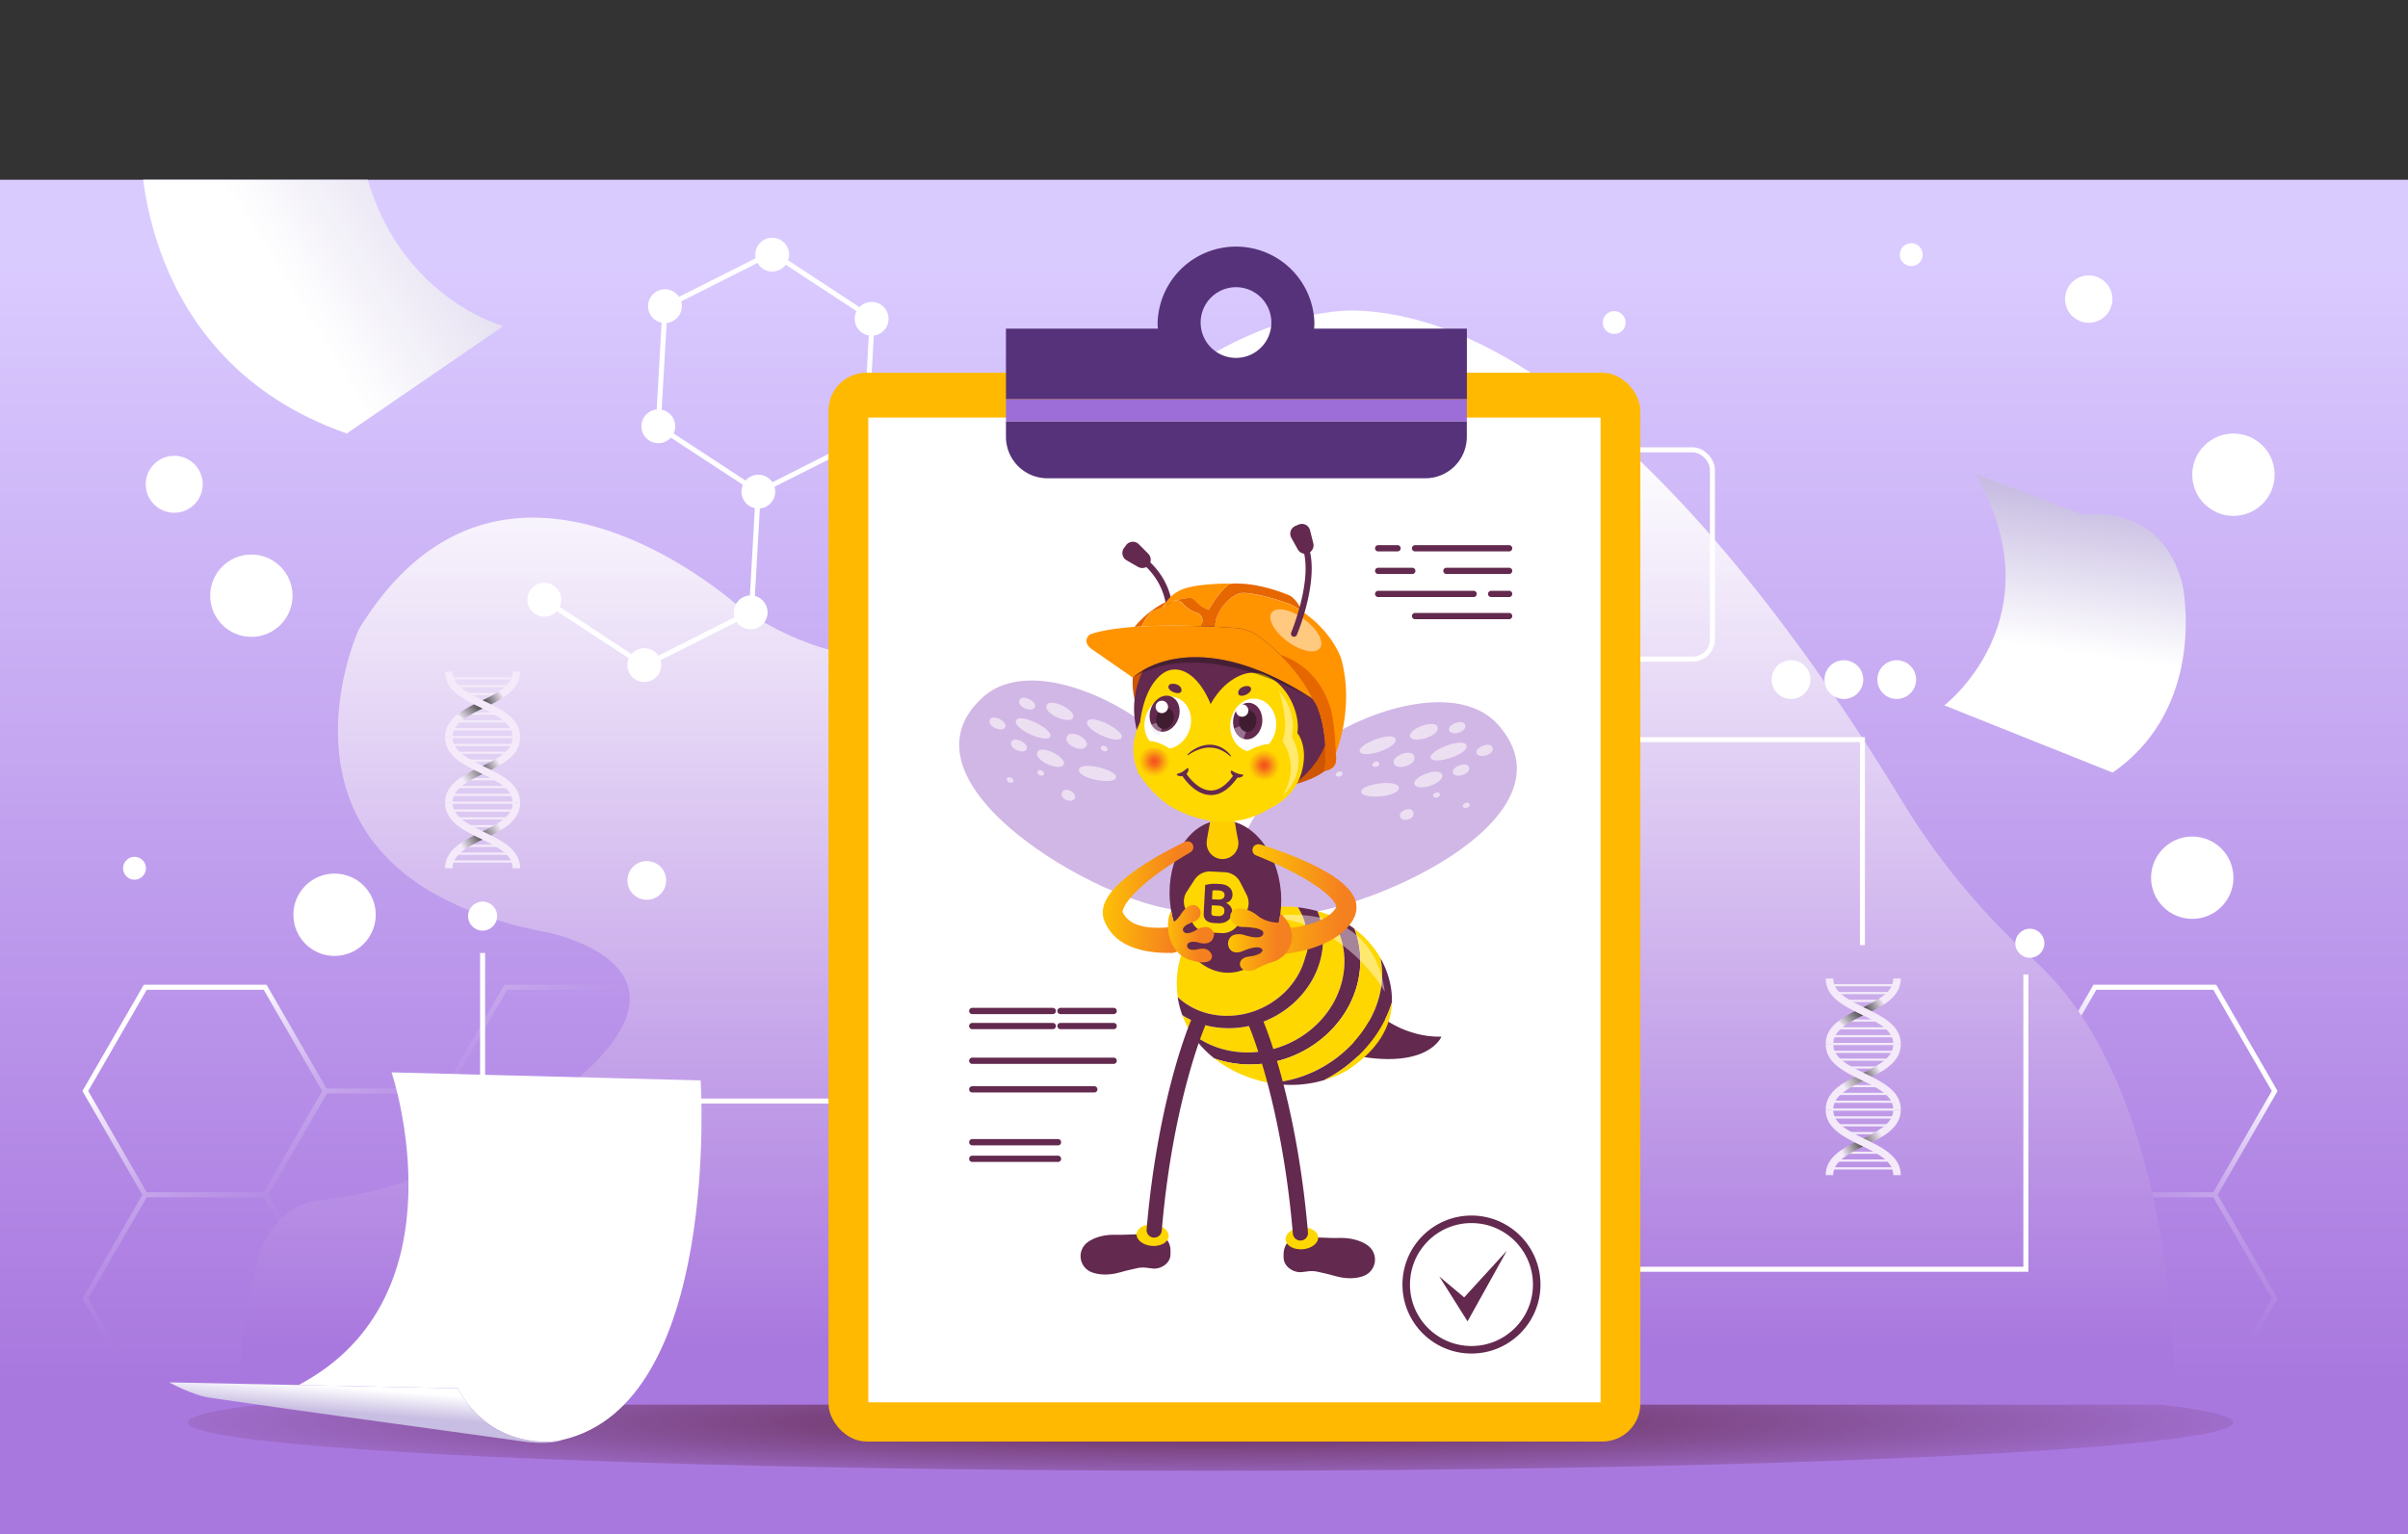 <svg xmlns="http://www.w3.org/2000/svg" xmlns:xlink="http://www.w3.org/1999/xlink" viewBox="0 0 1920 1223.65"><rect x="0" y="0" width="1920" height="1223.65" fill="#333333" stroke="none"/><defs><style>.cls-1,.cls-11,.cls-26,.cls-27,.cls-5{fill:none;}.cls-2{clip-path:url(#clip-path);}.cls-3{fill:url(#Degradado_sin_nombre_30);}.cls-4{fill:url(#Degradado_sin_nombre_4);}.cls-26,.cls-27,.cls-5{stroke:#63294e;}.cls-11,.cls-26,.cls-5{stroke-miterlimit:10;}.cls-6{fill:#fff;}.cls-39,.cls-7{fill:#63294e;}.cls-8{fill:url(#Degradado_sin_nombre_34);}.cls-9{fill:url(#Degradado_sin_nombre_34-2);}.cls-10{fill:url(#Degradado_sin_nombre_33);}.cls-11{stroke:#fff;stroke-width:4px;}.cls-12{fill:#f4eaf9;}.cls-13{fill:url(#linear-gradient);}.cls-14{fill:url(#linear-gradient-2);}.cls-15{fill:url(#linear-gradient-3);}.cls-16{fill:url(#linear-gradient-4);}.cls-17{fill:url(#linear-gradient-5);}.cls-18{fill:url(#linear-gradient-6);}.cls-19{fill:url(#linear-gradient-7);}.cls-20{fill:url(#linear-gradient-8);}.cls-21{fill:url(#linear-gradient-9);}.cls-22{fill:url(#linear-gradient-10);}.cls-23{fill:url(#linear-gradient-11);}.cls-24{fill:url(#linear-gradient-12);}.cls-25{fill:#ffb900;}.cls-26{stroke-width:6px;}.cls-27{stroke-linecap:round;stroke-linejoin:round;stroke-width:5px;}.cls-28{fill:#d1b7e6;}.cls-28,.cls-29,.cls-39{fill-rule:evenodd;}.cls-29,.cls-43{fill:#ecdff2;}.cls-30{fill:gold;}.cls-31{opacity:0.43;}.cls-32{fill:#ffce00;}.cls-33{fill:url(#Degradado_sin_nombre_9);}.cls-34{fill:url(#Degradado_sin_nombre_9-2);}.cls-35{fill:url(#Degradado_sin_nombre_12);}.cls-36{fill:url(#Degradado_sin_nombre_12-2);}.cls-37{fill:#ce5502;}.cls-38{fill:#ffd800;}.cls-40{fill:url(#Degradado_sin_nombre_171);}.cls-41{fill:url(#Degradado_sin_nombre_171-2);}.cls-42{fill:#3f1c30;}.cls-43{opacity:0.4;}.cls-44{fill:#ff9300;}.cls-45{fill:#e66600;}.cls-46{fill:#29161a;}.cls-46,.cls-47{opacity:0.5;}.cls-48{fill:#55327a;}.cls-49{fill:#9d6dd8;}.cls-50{fill:url(#Degradado_sin_nombre_98);}.cls-51{fill:url(#Degradado_sin_nombre_98-2);}.cls-52{fill:url(#Degradado_sin_nombre_92);}</style><clipPath id="clip-path" transform="translate(0 143.38)"><rect class="cls-1" width="1920" height="1080.27"/></clipPath><linearGradient id="Degradado_sin_nombre_30" x1="960" y1="193.91" x2="960" y2="1102.85" gradientUnits="userSpaceOnUse"><stop offset="0.01" stop-color="#dacbff"/><stop offset="1" stop-color="#a978df"/></linearGradient><radialGradient id="Degradado_sin_nombre_4" cx="965.25" cy="76.7" r="944.52" gradientTransform="translate(0 1129.7) scale(1 0.06)" gradientUnits="userSpaceOnUse"><stop offset="0" stop-color="#63294e"/><stop offset="1" stop-color="#63294e" stop-opacity="0"/></radialGradient><linearGradient id="Degradado_sin_nombre_34" x1="207.11" y1="644.81" x2="309.52" y2="813.11" gradientUnits="userSpaceOnUse"><stop offset="0" stop-color="#fff"/><stop offset="0.78" stop-color="#bc96e6" stop-opacity="0.23"/><stop offset="1" stop-color="#a978df" stop-opacity="0"/></linearGradient><linearGradient id="Degradado_sin_nombre_34-2" x1="7175.39" y1="644.81" x2="7277.81" y2="813.11" gradientTransform="matrix(-1, 0, 0, 1, 8850.02, 0)" xlink:href="#Degradado_sin_nombre_34"/><linearGradient id="Degradado_sin_nombre_33" x1="962.87" y1="208.73" x2="962.87" y2="929.88" gradientUnits="userSpaceOnUse"><stop offset="0" stop-color="#fff"/><stop offset="1" stop-color="#a978df"/></linearGradient><linearGradient id="linear-gradient" x1="1486.47" y1="662.94" x2="1501.58" y2="654.68" gradientUnits="userSpaceOnUse"><stop offset="0" stop-opacity="0.72"/><stop offset="1" stop-opacity="0"/></linearGradient><linearGradient id="linear-gradient-2" x1="1483.25" y1="662.1" x2="1468.09" y2="675.43" xlink:href="#linear-gradient"/><linearGradient id="linear-gradient-3" x1="1483.96" y1="716.81" x2="1498.35" y2="708.56" xlink:href="#linear-gradient"/><linearGradient id="linear-gradient-4" x1="1490.85" y1="711.39" x2="1470.62" y2="724.07" xlink:href="#linear-gradient"/><linearGradient id="linear-gradient-5" x1="1482.13" y1="770.31" x2="1499.4" y2="760.12" xlink:href="#linear-gradient"/><linearGradient id="linear-gradient-6" x1="1486.31" y1="768.05" x2="1468.88" y2="776.35" xlink:href="#linear-gradient"/><linearGradient id="linear-gradient-7" x1="385.62" y1="418.18" x2="400.73" y2="409.92" xlink:href="#linear-gradient"/><linearGradient id="linear-gradient-8" x1="382.4" y1="417.34" x2="367.24" y2="430.66" xlink:href="#linear-gradient"/><linearGradient id="linear-gradient-9" x1="383.1" y1="472.04" x2="397.5" y2="463.79" xlink:href="#linear-gradient"/><linearGradient id="linear-gradient-10" x1="390" y1="466.63" x2="369.77" y2="479.31" xlink:href="#linear-gradient"/><linearGradient id="linear-gradient-11" x1="381.27" y1="525.55" x2="398.55" y2="515.36" xlink:href="#linear-gradient"/><linearGradient id="linear-gradient-12" x1="385.46" y1="523.29" x2="368.03" y2="531.59" xlink:href="#linear-gradient"/><linearGradient id="Degradado_sin_nombre_9" x1="-11539.93" y1="785.14" x2="-11454.62" y2="785.14" gradientTransform="matrix(1, 0.05, -0.05, 1, 12561.89, 402.51)" gradientUnits="userSpaceOnUse"><stop offset="0" stop-color="#ffce00"/><stop offset="1" stop-color="#f5801f"/></linearGradient><linearGradient id="Degradado_sin_nombre_9-2" x1="-11656.55" y1="787.4" x2="-11587.01" y2="787.4" xlink:href="#Degradado_sin_nombre_9"/><linearGradient id="Degradado_sin_nombre_12" x1="-11604.01" y1="815.56" x2="-11566.9" y2="815.56" gradientTransform="matrix(1, 0.05, -0.05, 1, 12561.89, 402.51)" gradientUnits="userSpaceOnUse"><stop offset="0.12" stop-color="#ffce00"/><stop offset="1" stop-color="#f5801f"/></linearGradient><linearGradient id="Degradado_sin_nombre_12-2" x1="-11555.34" y1="818.34" x2="-11504.63" y2="818.34" xlink:href="#Degradado_sin_nombre_12"/><radialGradient id="Degradado_sin_nombre_171" cx="-15118.21" cy="594.67" r="12.61" gradientTransform="translate(16000.58 2501.44) rotate(9.98)" gradientUnits="userSpaceOnUse"><stop offset="0.06" stop-color="#f5531f"/><stop offset="0.33" stop-color="#f55a1f" stop-opacity="0.79"/><stop offset="1" stop-color="#f5801f" stop-opacity="0"/></radialGradient><radialGradient id="Degradado_sin_nombre_171-2" cx="-15205.79" cy="595.32" r="12.61" gradientTransform="translate(5913.98 14839.73) rotate(73.09)" xlink:href="#Degradado_sin_nombre_171"/><linearGradient id="Degradado_sin_nombre_98" x1="293" y1="964.46" x2="291.47" y2="984.76" gradientUnits="userSpaceOnUse"><stop offset="0" stop-color="#fff"/><stop offset="1" stop-color="#c8bde2"/></linearGradient><linearGradient id="Degradado_sin_nombre_98-2" x1="219.96" y1="71.89" x2="465.52" y2="-80.25" xlink:href="#Degradado_sin_nombre_98"/><linearGradient id="Degradado_sin_nombre_92" x1="1648.16" y1="376.94" x2="1665.53" y2="253.5" xlink:href="#Degradado_sin_nombre_98"/></defs><g id="Capa_2" data-name="Capa 2"><g id="_2.CAPITULO_2:_UN_HOMBRE_LA_ESENCIA_DE_TODO" data-name="2.CAPITULO 2: UN HOMBRE, LA ESENCIA DE TODO"><g id="Capa_10" data-name="Capa 10"><g class="cls-2"><rect class="cls-3" y="143.38" width="1920" height="1080.27"/><ellipse class="cls-4" cx="965.25" cy="1134.46" rx="815.58" ry="38.53"/><circle class="cls-5" cx="633.94" cy="32.89" r="32.84"/><circle class="cls-6" cx="1747.98" cy="700" r="32.84"/><circle class="cls-6" cx="1665.44" cy="238.53" r="18.88"/><circle class="cls-6" cx="200.42" cy="475.1" r="32.84"/><circle class="cls-6" cx="138.92" cy="386.24" r="22.72"/><circle class="cls-6" cx="266.76" cy="729.56" r="32.84"/><circle class="cls-5" cx="561.89" cy="85.78" r="19.38"/><circle class="cls-5" cx="365.65" cy="96.76" r="19.38"/><circle class="cls-6" cx="1523.91" cy="203.09" r="9.12"/><circle class="cls-6" cx="107.24" cy="692.47" r="9.12"/><circle class="cls-6" cx="1581.69" cy="879.61" r="15.45"/><circle class="cls-6" cx="1581.69" cy="921.75" r="15.45"/><circle class="cls-6" cx="1581.69" cy="963.89" r="15.45"/><circle class="cls-6" cx="1287.06" cy="257.26" r="9.12"/><circle class="cls-7" cx="757.78" cy="806.29" r="4.13"/><circle class="cls-7" cx="757.78" cy="818.3" r="4.13"/><circle class="cls-7" cx="757.78" cy="846" r="4.13"/><circle class="cls-7" cx="757.78" cy="868.79" r="4.13"/><circle class="cls-7" cx="757.78" cy="910.96" r="4.13"/><circle class="cls-7" cx="757.78" cy="924.19" r="4.13"/><path class="cls-8" d="M402.15,642l-47.79,82.76h-94L212.54,642H114.66L65.72,726.76l47.79,82.76L65.72,892.28,114.66,977h97.88l47.78-82.76h96l47.78-82.76h96L549,726.76,500,642ZM70.34,726.76,117,646h93.26l46.62,80.76-46.62,80.76H117ZM210.23,973H117L70.34,892.28,117,811.52h93.26l46.62,80.76ZM354,890.28H260.71l-46.62-80.76,46.62-80.76H354l46.63,80.76Zm143.74-82.76H404.46l-46.63-80.76L404.46,646h93.25l46.63,80.76Z" transform="translate(0 143.38)"/><path class="cls-9" d="M1381.72,642l-48.94,84.76,48.94,84.76h96l47.78,82.76h96L1669.2,977h97.88L1816,892.28l-47.78-82.76L1816,726.76,1767.08,642H1669.2l-47.78,82.76h-94.05L1479.59,642Zm383,165.52h-93.26l-46.63-80.76L1671.51,646h93.26l46.62,80.76Zm-139.89,84.76,46.63-80.76h93.26l46.62,80.76L1764.77,973h-93.26Zm-143.74-82.76,46.63-80.76H1621l46.63,80.76L1621,890.28h-93.25ZM1337.4,726.76,1384,646h93.25l46.63,80.76-46.63,80.76H1384Z" transform="translate(0 143.38)"/><path class="cls-10" d="M1734.05,976.86s6-248-112-354.2a568.24,568.24,0,0,1-105.7-127.56c-85.82-141.35-258.89-383.41-433.43-390.73,0,0-157.08-12.85-294.16,228.47,0,0-58.93,100.05-198.49,8.57,0,0-188.49-172.78-304.16,17.14,0,0-90,195.63,148.51,241.32,0,0,133.51,25,25,117.81a993,993,0,0,1-86.31,58c-36,21.28-76.39,33.59-118,38.06-14.74,1.59-33,9.47-45.63,35.36,0,0-22.84,65-17.13,127.8Z" transform="translate(0 143.38)"/><polyline class="cls-11" points="384.8 760.03 384.8 878.13 722.12 878.13"/><polyline class="cls-11" points="1261.83 589.87 1484.99 589.87 1484.99 753.77"/><polyline class="cls-11" points="1615.31 777.15 1615.31 1012.28 1226.06 1012.28"/><circle class="cls-6" cx="1512.34" cy="542" r="15.45"/><circle class="cls-6" cx="1470.2" cy="542" r="15.45"/><circle class="cls-6" cx="1428.07" cy="542" r="15.45"/><circle class="cls-6" cx="515.71" cy="702.18" r="15.45"/><rect class="cls-12" x="1472.13" y="813.01" width="27.05" height="1.76"/><rect class="cls-12" x="1463.91" y="819.26" width="43.49" height="1.76"/><rect class="cls-12" x="1461.04" y="825.51" width="49.22" height="1.76"/><rect class="cls-12" x="1460.61" y="831.75" width="50.08" height="1.76"/><rect class="cls-12" x="1461.04" y="838" width="49.22" height="1.77"/><rect class="cls-12" x="1463.91" y="844.25" width="43.49" height="1.76"/><rect class="cls-12" x="1472.13" y="850.5" width="27.05" height="1.76"/><rect class="cls-12" x="1472.13" y="865.32" width="27.05" height="1.76"/><rect class="cls-12" x="1463.91" y="871.56" width="43.49" height="1.76"/><rect class="cls-12" x="1461.04" y="877.81" width="49.22" height="1.76"/><rect class="cls-12" x="1460.61" y="884.06" width="50.08" height="1.76"/><rect class="cls-12" x="1461.04" y="890.31" width="49.22" height="1.77"/><rect class="cls-12" x="1463.91" y="896.56" width="43.49" height="1.76"/><rect class="cls-12" x="1472.13" y="902.81" width="27.05" height="1.77"/><rect class="cls-12" x="1472.13" y="918.46" width="27.05" height="1.76"/><rect class="cls-12" x="1463.91" y="924.71" width="43.49" height="1.77"/><rect class="cls-12" x="1461.04" y="930.95" width="49.22" height="1.76"/><rect class="cls-12" x="1472.13" y="797.38" width="27.05" height="1.77"/><rect class="cls-12" x="1463.91" y="791.13" width="43.49" height="1.76"/><rect class="cls-12" x="1461.04" y="784.88" width="49.22" height="1.76"/><path class="cls-12" d="M1461.7,689.29h-6c0-14.95,14.56-22,28.64-28.83,13-6.31,25.26-12.26,25.26-23.45h6c0,14.94-14.56,22-28.63,28.83C1474,672.14,1461.7,678.09,1461.7,689.29Z" transform="translate(0 143.38)"/><path class="cls-12" d="M1515.59,689.29h-6c0-11.2-12.27-17.15-25.26-23.45C1470.27,659,1455.71,652,1455.71,637h6c0,11.19,12.27,17.14,25.26,23.45C1501,667.28,1515.59,674.34,1515.59,689.29Z" transform="translate(0 143.38)"/><path class="cls-12" d="M1461.7,741.57h-6c0-14.94,14.56-22,28.64-28.83,13-6.3,25.26-12.25,25.26-23.45h6c0,14.94-14.56,22-28.63,28.83C1474,724.42,1461.7,730.38,1461.7,741.57Z" transform="translate(0 143.38)"/><path class="cls-12" d="M1515.59,741.57h-6c0-11.19-12.27-17.15-25.26-23.45-14.08-6.83-28.64-13.89-28.64-28.83h6c0,11.2,12.27,17.15,25.26,23.45C1501,719.57,1515.59,726.63,1515.59,741.57Z" transform="translate(0 143.38)"/><path class="cls-12" d="M1461.7,793.86h-6c0-15,14.56-22,28.64-28.84,13-6.3,25.26-12.25,25.26-23.45h6c0,14.95-14.56,22-28.63,28.84C1474,776.71,1461.7,782.66,1461.7,793.86Z" transform="translate(0 143.38)"/><path class="cls-12" d="M1515.59,793.86h-6c0-11.2-12.27-17.15-25.26-23.45-14.08-6.83-28.64-13.89-28.64-28.84h6c0,11.2,12.27,17.15,25.26,23.45C1501,771.85,1515.59,778.91,1515.59,793.86Z" transform="translate(0 143.38)"/><path class="cls-13" d="M1487,660.46c1.83.88,3.66,1.77,5.47,2.69a94,94,0,0,0,10.44-5.94l-4.51-4.19a126.28,126.28,0,0,1-12.71,6.8Z" transform="translate(0 143.38)"/><path class="cls-14" d="M1484.35,665.84c-1.83-.89-3.67-1.78-5.48-2.69a78.13,78.13,0,0,0-13.4,8.1l5.28,3.51a105.08,105.08,0,0,1,14.9-8.29Z" transform="translate(0 143.38)"/><path class="cls-15" d="M1487,712.74c1.83.89,3.66,1.78,5.47,2.69a95.62,95.62,0,0,0,10.44-5.93l-4.51-4.19a128.34,128.34,0,0,1-12.71,6.8Z" transform="translate(0 143.38)"/><path class="cls-16" d="M1484.35,718.13c-1.83-.89-3.67-1.78-5.48-2.69a77.5,77.5,0,0,0-13.4,8.1l5.28,3.51a104.09,104.09,0,0,1,14.9-8.29Z" transform="translate(0 143.38)"/><path class="cls-17" d="M1487,765c1.83.88,3.66,1.78,5.47,2.69a94,94,0,0,0,10.44-5.94l-4.51-4.19a126.28,126.28,0,0,1-12.71,6.8Z" transform="translate(0 143.38)"/><path class="cls-18" d="M1484.35,770.41c-1.83-.89-3.67-1.78-5.48-2.69a78.77,78.77,0,0,0-13.4,8.1l5.28,3.51a105.07,105.07,0,0,1,14.9-8.28Z" transform="translate(0 143.38)"/><rect class="cls-12" x="371.27" y="568.24" width="27.05" height="1.76"/><rect class="cls-12" x="363.05" y="574.49" width="43.49" height="1.76"/><rect class="cls-12" x="360.19" y="580.74" width="49.22" height="1.76"/><rect class="cls-12" x="359.76" y="586.99" width="50.08" height="1.76"/><rect class="cls-12" x="360.19" y="593.24" width="49.22" height="1.77"/><rect class="cls-12" x="363.05" y="599.49" width="43.49" height="1.76"/><rect class="cls-12" x="371.27" y="605.74" width="27.05" height="1.76"/><rect class="cls-12" x="371.27" y="620.55" width="27.05" height="1.76"/><rect class="cls-12" x="363.05" y="626.8" width="43.49" height="1.76"/><rect class="cls-12" x="360.19" y="633.05" width="49.22" height="1.76"/><rect class="cls-12" x="359.76" y="639.3" width="50.08" height="1.76"/><rect class="cls-12" x="360.19" y="645.54" width="49.22" height="1.77"/><rect class="cls-12" x="363.05" y="651.79" width="43.49" height="1.76"/><rect class="cls-12" x="371.27" y="658.04" width="27.05" height="1.77"/><rect class="cls-12" x="371.27" y="673.69" width="27.05" height="1.76"/><rect class="cls-12" x="363.05" y="679.94" width="43.49" height="1.77"/><rect class="cls-12" x="360.19" y="686.19" width="49.22" height="1.76"/><rect class="cls-12" x="371.27" y="552.62" width="27.05" height="1.77"/><rect class="cls-12" x="363.05" y="546.37" width="43.49" height="1.76"/><rect class="cls-12" x="360.19" y="540.12" width="49.22" height="1.76"/><path class="cls-12" d="M360.84,444.53h-6c0-14.95,14.55-22,28.63-28.84,13-6.3,25.26-12.25,25.26-23.45h6c0,14.95-14.56,22-28.64,28.84C373.11,427.38,360.84,433.33,360.84,444.53Z" transform="translate(0 143.38)"/><path class="cls-12" d="M414.74,444.53h-6c0-11.2-12.27-17.15-25.26-23.45-14.08-6.83-28.63-13.89-28.63-28.84h6c0,11.2,12.27,17.15,25.26,23.45C400.18,422.52,414.74,429.58,414.74,444.53Z" transform="translate(0 143.38)"/><path class="cls-12" d="M360.84,496.81h-6c0-14.95,14.55-22,28.63-28.83,13-6.31,25.26-12.26,25.26-23.45h6c0,14.94-14.56,22-28.64,28.83C373.11,479.66,360.84,485.61,360.84,496.81Z" transform="translate(0 143.38)"/><path class="cls-12" d="M414.74,496.81h-6c0-11.2-12.27-17.15-25.26-23.45-14.08-6.83-28.63-13.89-28.63-28.83h6c0,11.19,12.27,17.14,25.26,23.45C400.18,474.8,414.74,481.86,414.74,496.81Z" transform="translate(0 143.38)"/><path class="cls-12" d="M360.84,549.09h-6c0-14.94,14.55-22,28.63-28.83,13-6.3,25.26-12.25,25.26-23.45h6c0,14.94-14.56,22-28.64,28.83C373.11,531.94,360.84,537.89,360.84,549.09Z" transform="translate(0 143.38)"/><path class="cls-12" d="M414.74,549.09h-6c0-11.2-12.27-17.15-25.26-23.45-14.08-6.83-28.63-13.89-28.63-28.83h6c0,11.2,12.27,17.15,25.26,23.45C400.18,527.09,414.74,534.15,414.74,549.09Z" transform="translate(0 143.38)"/><path class="cls-19" d="M386.1,415.69c1.83.89,3.67,1.78,5.48,2.69A94.8,94.8,0,0,0,402,412.44l-4.51-4.18a128.14,128.14,0,0,1-12.7,6.8Z" transform="translate(0 143.38)"/><path class="cls-20" d="M383.49,421.08c-1.83-.89-3.66-1.78-5.47-2.69a77.5,77.5,0,0,0-13.4,8.1L369.9,430c4.19-3,9.45-5.64,14.9-8.29Z" transform="translate(0 143.38)"/><path class="cls-21" d="M386.1,468c1.83.89,3.67,1.78,5.48,2.69A94.8,94.8,0,0,0,402,464.73l-4.51-4.19a128.14,128.14,0,0,1-12.7,6.81Z" transform="translate(0 143.38)"/><path class="cls-22" d="M383.49,473.36c-1.83-.88-3.66-1.78-5.47-2.69a78.77,78.77,0,0,0-13.4,8.1l5.28,3.51c4.19-3,9.45-5.63,14.9-8.28Z" transform="translate(0 143.38)"/><path class="cls-23" d="M386.1,520.26c1.83.89,3.67,1.78,5.48,2.69A94.76,94.76,0,0,0,402,517l-4.51-4.19a128.14,128.14,0,0,1-12.7,6.8Z" transform="translate(0 143.38)"/><path class="cls-24" d="M383.49,525.65c-1.83-.89-3.66-1.78-5.47-2.69a77.5,77.5,0,0,0-13.4,8.1l5.28,3.51a104.52,104.52,0,0,1,14.9-8.29Z" transform="translate(0 143.38)"/><circle class="cls-6" cx="384.8" cy="730.65" r="11.59"/><polygon class="cls-11" points="615.6 201.6 530.26 244.61 524.83 340.02 604.75 392.43 690.09 349.42 695.51 254.01 615.6 201.6"/><circle class="cls-6" cx="530.19" cy="244.16" r="13.48"/><circle class="cls-6" cx="524.91" cy="339.99" r="13.48"/><circle class="cls-6" cx="604.65" cy="392.08" r="13.48"/><circle class="cls-6" cx="689.44" cy="350.03" r="13.48"/><polyline class="cls-11" points="433.93 478.37 513.85 530.77 599.19 487.76 604.61 392.35"/><circle class="cls-6" cx="434.01" cy="478.33" r="13.48"/><circle class="cls-6" cx="513.74" cy="530.42" r="13.48"/><circle class="cls-6" cx="598.54" cy="488.38" r="13.48"/><circle class="cls-6" cx="694.99" cy="254.27" r="13.48"/><circle class="cls-6" cx="615.71" cy="203.09" r="13.48"/><rect class="cls-11" x="1208.74" y="358.76" width="156.64" height="166.93" rx="15.84"/><circle class="cls-6" cx="1618.49" cy="752.28" r="11.59"/><rect class="cls-25" x="660.61" y="297.26" width="647.31" height="852.41" rx="30.24"/><rect class="cls-6" x="692.32" y="333.02" width="583.9" height="785.39"/><circle class="cls-26" cx="1173.26" cy="1024.47" r="52.03"/><polygon class="cls-7" points="1167.44 1034.71 1147.59 1018.04 1170.14 1053.83 1201.51 997.45 1167.44 1034.71"/><line class="cls-27" x1="1098.87" y1="437.28" x2="1114.31" y2="437.28"/><line class="cls-27" x1="1128.28" y1="437.28" x2="1203.29" y2="437.28"/><line class="cls-27" x1="1098.87" y1="455.29" x2="1126.08" y2="455.29"/><line class="cls-27" x1="1153.29" y1="455.29" x2="1203.29" y2="455.29"/><line class="cls-27" x1="1098.87" y1="473.68" x2="1174.98" y2="473.68"/><line class="cls-27" x1="1188.95" y1="473.68" x2="1203.29" y2="473.68"/><line class="cls-27" x1="1203.29" y1="491.33" x2="1128.28" y2="491.33"/><line class="cls-27" x1="775.21" y1="806.29" x2="839.43" y2="806.29"/><line class="cls-27" x1="845.56" y1="806.29" x2="887.97" y2="806.29"/><line class="cls-27" x1="775.21" y1="818.3" x2="839.43" y2="818.3"/><line class="cls-27" x1="845.56" y1="818.3" x2="887.97" y2="818.3"/><line class="cls-27" x1="775.21" y1="846" x2="887.97" y2="846"/><line class="cls-27" x1="775.21" y1="868.79" x2="872.53" y2="868.79"/><line class="cls-27" x1="775.21" y1="910.96" x2="843.6" y2="910.96"/><line class="cls-27" x1="775.21" y1="924.19" x2="843.6" y2="924.19"/><path class="cls-28" d="M934,453.44c-29.35-34.53-111.56-75.79-150.26-40.8C708.12,481,878.91,578.31,941,582.59c59.72,4.12,47.57-64.91-7-129.15Z" transform="translate(0 143.38)"/><path class="cls-29" d="M810.06,431.39c-2.32,6.73,24.77,18.6,27.45,12.64,2.54-5.75-25-19.69-27.45-12.64Zm96.12,32c-.95,2.66,4.1,4.47,5.14,2.16s-4.22-4.92-5.14-2.16ZM827.27,472c-.95,2.66,4.14,4.53,5.14,2.16s-4.18-4.91-5.14-2.16Zm50.59-19.37c-.89,2.62,4.15,4.48,5.19,2.17s-4.22-4.92-5.19-2.17ZM802.8,477.67c-.91,2.67,4.14,4.48,5.18,2.17s-4.22-4.92-5.18-2.17Zm43.89,11.17c-1.8,5.29,8.29,9,10.33,4.32,2-4.49-8.4-9.83-10.33-4.32Zm13.56-18.29c-.76,7.13,28.37,12.55,29.59,6.12,1.13-6.16-28.79-13.52-29.59-6.12Zm6.61-38.33c-2.32,6.78,24.77,18.65,27.45,12.64,2.48-5.7-25-19.64-27.45-12.64Zm-54.08-17c-1.85,5.29,10.35,10.15,12.44,5.43,2-4.5-10.5-11-12.44-5.43ZM789.14,431c-1.86,5.33,10.35,10.14,12.38,5.46,2-4.5-10.5-11-12.38-5.46Zm17.12,17.56c-1.85,5.33,10.35,10.15,12.38,5.47,2-4.5-10.5-11-12.38-5.47Zm44.25-4.12c-2.38,6.77,13.19,12.93,15.81,7,2.54-5.74-13.36-14-15.81-7ZM827,456.7c-2.32,6.78,18.54,15.55,21.21,9.59,2.49-5.71-18.75-16.59-21.21-9.59Zm7.46-37.39c-2.32,6.74,18.54,15.56,21.21,9.6,2.49-5.76-18.75-16.64-21.21-9.6Z" transform="translate(0 143.38)"/><path class="cls-28" d="M1040.66,459.12c32.85-31.22,119-63.51,153.74-24.61,67.91,76-112.24,154.62-174.4,152.29-59.81-2.24-40.4-69.6,20.66-127.68Z" transform="translate(0 143.38)"/><path class="cls-29" d="M1169.36,451.32c-1.72-7.26-30.54,3.76-28.61,9.74,2,6.2,30.21-2.8,28.61-9.74Zm-98.92,21.86c-.62-2.84-6.07-.75-5.33,1.61s6,1.14,5.33-1.61Zm77.6,16.71c-.67-2.84-6.12-.7-5.33,1.62s6,1.13,5.33-1.62Zm-48.32-24.5c-.67-2.84-6.12-.75-5.38,1.62s6,1.08,5.38-1.62Zm72.07,32.72c-.67-2.84-6.12-.75-5.38,1.62s6,1.13,5.38-1.62ZM1127,504.68c-1.35-5.68-12.25-1.45-10.72,3.23,1.54,4.87,12,2.22,10.72-3.23Zm-11.6-19.59c0-7.45-30.55-3.22-30.06,3,.55,6.53,30.08,4.15,30.06-3Zm-2.61-38.81c-1.72-7.21-30.49,3.8-28.61,9.73,2,6.26,30.22-2.74,28.61-9.73ZM1168.32,435c-1.36-5.73-14.46-.57-12.93,4.1,1.59,4.91,14.22,1.34,12.93-4.1Zm21.88,18.08c-1.3-5.68-14.41-.53-12.88,4.15,1.54,4.87,14.18,1.34,12.88-4.15Zm-18.84,15.7c-1.31-5.68-14.42-.52-12.88,4.15,1.54,4.87,14.17,1.35,12.88-4.15Zm-43.58-8.68c-1.72-7.21-18.39-.69-16.45,5.29,2,6.21,18.1,1.69,16.45-5.29Zm22.12,14.63c-1.72-7.22-24,1.41-22.09,7.34,2,6.21,23.7-.36,22.09-7.34Zm-3.55-38c-1.72-7.26-24,1.37-22.09,7.35,2,6.21,23.69-.41,22.09-7.35Z" transform="translate(0 143.38)"/><path class="cls-7" d="M1100.56,666.84s19.79,17.21,48.75,16.56c0,0-10.14,25.92-67.58,15.32C1081.73,698.72,1070.15,678.42,1100.56,666.84Z" transform="translate(0 143.38)"/><path class="cls-30" d="M1045.85,677.27c28.88-24.31,34.35-63.77,13.74-91.08l-1.21-.46c-2.72-1-5.37-1.79-7.93-2.48,10.25,24.78,2.7,55.16-21,75.12-24.88,20.93-59.68,23.8-84.82,9-.64-.38-1.28-.77-1.91-1.18.79,2.17,1.69,4.29,2.68,6.36a73.42,73.42,0,0,0,4.3,7.77C976,702.07,1017.32,701.28,1045.85,677.27Z" transform="translate(0 143.38)"/><path class="cls-30" d="M1020.74,651.29c22.52-19,27.92-48.94,14.26-71a80.19,80.19,0,0,0-10.54-.66,91.78,91.78,0,0,1-16.85-.17,80.7,80.7,0,0,1-14.22-2.78A71.89,71.89,0,0,1,986,574c-6.22-2.6-26.62,13.62-30.84,18.67-12.87,15.43-16.06,35.2-16.58,41.37a77.46,77.46,0,0,0,.51,17.75,55.21,55.21,0,0,0,5.38,4.45C966,671.81,998.17,670.28,1020.74,651.29Z" transform="translate(0 143.38)"/><path class="cls-7" d="M1054.85,684.24c27.34-23,36.28-57.91,25.1-86.92a81.73,81.73,0,0,0-20.36-11.13c20.61,27.31,15.14,66.77-13.74,91.08-28.53,24-69.89,24.8-96.17,3.06a81.84,81.84,0,0,0,18.61,20.44C996.15,710.69,1029.83,705.3,1054.85,684.24Z" transform="translate(0 143.38)"/><path class="cls-7" d="M1029.43,658.37c23.72-20,31.27-50.34,21-75.12a109.12,109.12,0,0,0-15.45-3c13.66,22.09,8.26,52.07-14.26,71s-54.74,20.52-76.32,5a55.21,55.21,0,0,1-5.38-4.45,73,73,0,0,0,3.66,14.39c.63.41,1.27.8,1.91,1.18C969.75,682.17,1004.55,679.3,1029.43,658.37Z" transform="translate(0 143.38)"/><path class="cls-30" d="M1100.74,620.82a76.52,76.52,0,0,0-20.79-23.5c11.18,29,2.24,63.91-25.1,86.92-25,21.06-58.7,26.45-86.56,16.53A97.86,97.86,0,0,0,996,715.94l1.47.51a102.69,102.69,0,0,0,14.21,3.75c19.85-.74,40.82-8.52,58.26-23.19C1095.07,675.85,1106,646.11,1100.74,620.82Z" transform="translate(0 143.38)"/><path class="cls-7" d="M1107.53,637.3a71.62,71.62,0,0,0-6.79-16.48c5.3,25.29-5.67,55-30.81,76.19-17.44,14.67-38.41,22.45-58.26,23.19a93.86,93.86,0,0,0,44.1-2.14,113.94,113.94,0,0,0,21.67-14.37c16.19-13.63,27.13-30.44,32.4-47.67A63.83,63.83,0,0,0,1107.53,637.3Z" transform="translate(0 143.38)"/><path class="cls-30" d="M1077.44,703.69a113.94,113.94,0,0,1-21.67,14.37c12.32-3.63,19.52-8.55,19.52-8.55,25.7-17.19,34-36.42,34.55-53.49C1104.57,673.25,1093.63,690.06,1077.44,703.69Z" transform="translate(0 143.38)"/><path class="cls-7" d="M923.48,868l-.09,0a12.62,12.62,0,0,1-4.7.28l-4.34-.56a22.72,22.72,0,0,0-8,.39l-2.75.63c-2.23.51-4.47,1-6.69,1.59s-4.43,1.23-6.66,1.73a41,41,0,0,1-6.78.95,35.77,35.77,0,0,1-6.92-.23,28.32,28.32,0,0,1-3.54-.69c-.59-.15-1.19-.33-1.79-.54a14.49,14.49,0,0,1-1.82-.74,13.72,13.72,0,0,1-3-22.81,15,15,0,0,1,1.57-1.18c.53-.36,1.06-.68,1.6-1a32.1,32.1,0,0,1,3.24-1.57,35.81,35.81,0,0,1,6.64-2,40.64,40.64,0,0,1,6.78-.82c2.29-.09,4.6,0,6.9,0s4.58-.11,6.87-.19l6.86-.23,6.88-.16c2.45,0,4.89-.08,7.35-.09,6.63,0,11.65,5.31,12.13,12a31.49,31.49,0,0,1,0,5C932.94,862.87,928.44,866.78,923.48,868Z" transform="translate(0 143.38)"/><ellipse class="cls-30" cx="919.07" cy="841.76" rx="8.59" ry="12.82" transform="translate(5.99 1833.38) rotate(-85.38)"/><path class="cls-7" d="M920.27,843.65l-.51,0a6.05,6.05,0,0,1-5.51-6.53c4.64-54.75,14-97,21-122.86,7.64-28.14,14.13-43.15,14.4-43.78a6,6,0,0,1,11.07,4.82h0c-.26.59-25.72,60.11-34.41,162.84A6,6,0,0,1,920.27,843.65Z" transform="translate(0 143.38)"/><path class="cls-7" d="M1033.6,870.85l.09,0a13,13,0,0,0,4.78.28l4.4-.57a23.11,23.11,0,0,1,8.08.4l2.79.64c2.26.52,4.53,1,6.79,1.61s4.5,1.25,6.76,1.76a42.07,42.07,0,0,0,6.87,1,36.13,36.13,0,0,0,7-.23,31.54,31.54,0,0,0,3.59-.7c.6-.16,1.21-.33,1.82-.55a14.83,14.83,0,0,0,1.84-.75,13.91,13.91,0,0,0,6.55-18.56,14.12,14.12,0,0,0-3.53-4.58,15.42,15.42,0,0,0-1.59-1.2c-.54-.36-1.08-.69-1.62-1a32.06,32.06,0,0,0-3.29-1.6,36.8,36.8,0,0,0-6.73-2,40.9,40.9,0,0,0-6.89-.83c-2.32-.09-4.66,0-7,0s-4.65-.11-7-.19l-7-.23-7-.17c-2.49,0-5-.08-7.46-.08-6.73,0-11.83,5.38-12.31,12.2a32.38,32.38,0,0,0,0,5C1024,865.64,1028.57,869.6,1033.6,870.85Z" transform="translate(0 143.38)"/><ellipse class="cls-30" cx="1038.08" cy="844.21" rx="13.01" ry="8.72" transform="translate(-64.66 229.78) rotate(-4.62)"/><path class="cls-7" d="M1036.86,846a6,6,0,0,1-6-5.52c-4.61-54.47-13.86-96.49-20.8-122.15-7.53-27.82-14-42.94-14.11-43.09a6,6,0,0,1,11.06-4.82c.27.64,6.86,15.86,14.6,44.41,7.11,26.2,16.57,69.09,21.28,124.63a6,6,0,0,1-5.51,6.52A4.35,4.35,0,0,1,1036.86,846Z" transform="translate(0 143.38)"/><path class="cls-30" d="M1021.35,461.08c-13.69-5.85-31.76,8.76-31.76,8.76s4.61,14.25,19.66,11.42c0,0,10-4.52,11.26-9.18Z" transform="translate(0 143.38)"/><path class="cls-30" d="M907.09,472.4c3.12,5.48,12.12,9.74,12.12,9.74,19.43,6.91,22.29-9.78,22.29-9.78s-17-15.85-31-11Z" transform="translate(0 143.38)"/><ellipse class="cls-30" cx="1030.6" cy="610.39" rx="12.12" ry="15.55" transform="translate(-45.01 226.73) rotate(-4.53)"/><g class="cls-31"><path class="cls-6" d="M1011.67,587.85s81.93-17.34,92.55,59.9C1104.22,647.75,1074.39,593,1011.67,587.85Z" transform="translate(0 143.38)"/></g><ellipse class="cls-7" cx="977.06" cy="571.63" rx="44.4" ry="60.9" transform="translate(-41.23 220.54) rotate(-4.43)"/><path class="cls-32" d="M983.09,503.38l1,5.86,1,5.86c.33,1.95.66,3.89,1,5.82.17,1,.35,1.91.53,2.86l.27,1.41.28,1.37a12.66,12.66,0,1,1-24.93.65l0-.23.24-1.58.26-1.53c.17-1,.34-2,.52-3q.54-3,1.1-6l1.13-5.92,1.16-5.91a8.35,8.35,0,0,1,16.44.24Z" transform="translate(0 143.38)"/><path class="cls-33" d="M1004.57,530c1.59.48,3.08.95,4.6,1.44s3,1,4.53,1.51q4.51,1.54,9,3.2c6,2.22,11.9,4.6,17.77,7.23a178,178,0,0,1,17.4,8.85c2.86,1.68,5.68,3.49,8.47,5.52a58.56,58.56,0,0,1,8.11,7.09,35,35,0,0,1,3.72,4.73c.29.44.56.93.84,1.39s.53,1,.79,1.5a18,18,0,0,1,1.34,3.92,18.47,18.47,0,0,1-.09,8.27c-.08.34-.17.67-.27,1s-.21.67-.33,1-.24.65-.37,1c-.07.15-.14.33-.21.46l-.18.4a27.15,27.15,0,0,1-1.63,2.94,38.91,38.91,0,0,1-8,8.95,55.62,55.62,0,0,1-9.23,6.23,86.93,86.93,0,0,1-19.6,7.59c-3.32.87-6.63,1.59-10,2.2s-6.64,1.07-9.95,1.47a10.31,10.31,0,0,1-2.49-20.47l.69-.06h.1c2.93-.15,5.85-.35,8.73-.67s5.73-.73,8.52-1.26a68.66,68.66,0,0,0,15.79-4.82,39.07,39.07,0,0,0,6.64-3.79,22.72,22.72,0,0,0,4.89-4.62,10.36,10.36,0,0,0,.75-1.11l.12-.2a.76.76,0,0,0,.08-.11.67.67,0,0,0,.06-.12.31.31,0,0,0,.06-.13,2.5,2.5,0,0,0,.23-1,2.28,2.28,0,0,0-.08-.55c-.09-.2-.16-.4-.26-.61s-.19-.43-.31-.66a18.73,18.73,0,0,0-1.87-2.81,41.78,41.78,0,0,0-5.61-5.72,82.91,82.91,0,0,0-6.88-5.31,166.29,166.29,0,0,0-15.43-9.45c-5.37-2.92-10.88-5.67-16.48-8.27q-4.2-1.95-8.46-3.79l-4.26-1.8c-1.42-.59-2.88-1.18-4.25-1.72l-.06,0a4.63,4.63,0,0,1,3-8.74Z" transform="translate(0 143.38)"/><path class="cls-34" d="M949.13,536.4c-1.16.66-2.4,1.39-3.6,2.1s-2.41,1.45-3.61,2.19q-3.6,2.22-7.14,4.53c-4.7,3.09-9.31,6.29-13.77,9.64a160.17,160.17,0,0,0-12.71,10.55c-2,1.84-3.87,3.74-5.61,5.67a51.11,51.11,0,0,0-4.64,5.92,21.13,21.13,0,0,0-2.75,5.66c0,.2-.12.42-.14.61l-.06.28c0,.1,0,.21,0,.21a2.21,2.21,0,0,0,.06.34,2.09,2.09,0,0,0,.38.76l.4.69.44.71c.3.46.59.88.9,1.28a16.92,16.92,0,0,0,2,2.17,19.41,19.41,0,0,0,4.89,3.32,37.94,37.94,0,0,0,13.26,3.27,74.83,74.83,0,0,0,7.53.23c2.57,0,5.18-.23,7.79-.46h.08a10.31,10.31,0,0,1,1.83,20.54,8.19,8.19,0,0,1-.85,0c-3.11,0-6.23,0-9.39-.23a93.58,93.58,0,0,1-9.57-1.11,66.43,66.43,0,0,1-9.73-2.41,47.66,47.66,0,0,1-9.64-4.39,36.57,36.57,0,0,1-8.63-7.15,35,35,0,0,1-3.38-4.55c-.49-.79-.95-1.59-1.36-2.37-.21-.4-.41-.79-.59-1.17l-.27-.56-.31-.66a18.12,18.12,0,0,1-1.68-7.51,16.9,16.9,0,0,1,.43-3.93c.07-.35.14-.58.21-.83L880,579c.15-.51.33-1,.5-1.44a31.3,31.3,0,0,1,2.5-5.09,44.55,44.55,0,0,1,3-4.27,66.82,66.82,0,0,1,6.55-7.09c2.27-2.14,4.6-4.13,7-6a172.72,172.72,0,0,1,14.61-10.25c5-3.14,10-6.08,15.15-8.87q3.84-2.09,7.73-4.07c1.3-.66,2.6-1.31,3.91-2s2.61-1.27,4-1.91a4.67,4.67,0,0,1,4.29,8.28Z" transform="translate(0 143.38)"/><path class="cls-30" d="M976.7,552.26l-11.3-.61a14.52,14.52,0,0,0-12.93,6.58l-6.17,9.48a14.5,14.5,0,0,0-.77,14.49l5.12,10.08a14.52,14.52,0,0,0,12.17,7.92l11.29.6a14.52,14.52,0,0,0,12.94-6.58l6.16-9.48a14.5,14.5,0,0,0,.78-14.49l-5.13-10.08A14.5,14.5,0,0,0,976.7,552.26Z" transform="translate(0 143.38)"/><path class="cls-7" d="M977.37,576.72l.48-.15h0l-.52.14Z" transform="translate(0 143.38)"/><path class="cls-7" d="M965.1,592.39h0s0,0,0,0Z" transform="translate(0 143.38)"/><path class="cls-7" d="M982.15,581.68a7.4,7.4,0,0,0-1-2.08,8.49,8.49,0,0,0-1.65-1.74,6.35,6.35,0,0,0-2.09-1.14h0l.52-.14a6.76,6.76,0,0,0,3.23-2,6.63,6.63,0,0,0,1.53-4.15,7.72,7.72,0,0,0-.56-3.47,7.21,7.21,0,0,0-2-2.71,10,10,0,0,0-3.13-1.8,14.07,14.07,0,0,0-4-.78l-3.77-.2c-.63,0-1.35,0-2.16,0a22.91,22.91,0,0,0-2.37.24c-.77.11-1.49.23-2.17.36s-1.2.24-1.57.34l-1.2,22.52q-.31,6.06,5.44,7.45h0a15.39,15.39,0,0,0,2.82.38l3.36.18a12.85,12.85,0,0,0,4.08-.41,10,10,0,0,0,3.5-1.7,9,9,0,0,0,2.49-2.93,9.54,9.54,0,0,0,1.09-4.11A6.24,6.24,0,0,0,982.15,581.68Zm-15.71-8.49.33-6.36,1.37-.14a8.69,8.69,0,0,1,1.31-.05l2.33.12a8.36,8.36,0,0,1,1.71.28,4.92,4.92,0,0,1,1.5.69,3.11,3.11,0,0,1,1.39,2.88,3.11,3.11,0,0,1-1.62,2.8,6.24,6.24,0,0,1-1.75.6l-.5.06a8.63,8.63,0,0,1-1.35,0l-4.76-.26h0l0-.55Zm8.37,13.21a5.65,5.65,0,0,1-3.82.86l-2.54-.14a3.47,3.47,0,0,1-1.51-.39l-.05,0h0l-.11-.08-.22-.16a1.89,1.89,0,0,1-.43-.47,1.54,1.54,0,0,1-.26-1l.33-6.16v-.24l4.94.26a6.78,6.78,0,0,1,4,1.17c.83.69,1.19,1.87,1.1,3.57A3.58,3.58,0,0,1,974.81,586.4Z" transform="translate(0 143.38)"/><path class="cls-35" d="M933.83,583.34s-4.1,5.5-1.91,18.12a28.21,28.21,0,0,0,7.39,14.88,21.26,21.26,0,0,0,11.31,6.35,25.6,25.6,0,0,1,2.68.67c2.47.75,8.29,1.62,11.47-.72a4.09,4.09,0,0,0,1.17-5.1c-1.13-2.33-3.87-5.41-10.24-4,0,0-8.19,2.4-9.17-2.28,0,0-.66-4.74,8-3.27,0,0,12.31,4.91,13.51-6.24,0,0-1.64-9.82-13.43-3.88,0,0-8.67,5.81-11.21,1.22,0,0-2.2-3.86,7.85-7,0,0,5.34-1.75,6-6.45a6.38,6.38,0,0,0-3.72-6.75c-2.54-1.08-6.45-.81-11.25,5.89,0,0-4,6.23-6.45,7C935.79,591.72,934.74,587.67,933.83,583.34Z" transform="translate(0 143.38)"/><path class="cls-36" d="M1028.39,611.85c2.93-6.82,3.66-16.48-7.48-26.76a46.49,46.49,0,0,1-1.4,7.45s-9.73,0-16.44-5.38a27.61,27.61,0,0,0-9.78-5.28,15.74,15.74,0,0,0-7.13-.59,6.62,6.62,0,0,0-4,10.34c1.55,2.25,4.49,4.47,10,4.33,0,0,16.35.23,15.07,5.26,0,0,.22,6-15.68.95,0,0-8.68-2.46-11.57,3.57a7.67,7.67,0,0,0,.66,7.9c1.5,2,4.4,3.68,9.9,1.7,0,0,12.93-6.11,16.07-1.39,0,0,1.25,4.21-11.58,5.68,0,0-6.17.67-6.39,5.88a3.85,3.85,0,0,0,.48,2.1c.64,1.15,2.11,2.81,5.4,3.25a11.27,11.27,0,0,0,6.93-1.39,66.83,66.83,0,0,1,13.07-5.62A21.47,21.47,0,0,0,1028.39,611.85Z" transform="translate(0 143.38)"/><path class="cls-37" d="M1056.36,471.46s-36.92,30.46-106.6-.13c0,0-49-27.19-46.61-74.29,0,0,13-16.38,39.16-19.92,0,0,29.67-3.08,51,5.6,0,0,27,11.72,42.53,22.41,0,0,23.16,11.81,24.28,27.95C1060.08,433.08,1062.63,461.77,1056.36,471.46Z" transform="translate(0 143.38)"/><ellipse class="cls-7" cx="982.85" cy="423.66" rx="72.64" ry="78.81" transform="translate(400.31 1464.88) rotate(-80.34)"/><path class="cls-38" d="M965.27,418.22s-8.46-23.74-25-27.3a16.42,16.42,0,0,0-12.48,2.38c-6.21,4.13-15.51,14.41-18.8,39.55,0,0-15.12,26.81,5.63,49.73a80.75,80.75,0,0,0,17.07,16.09s40.61,28.21,81.19,2.47c0,0,20.6-8.33,25.64-31.34,4.21-19.21-4.15-28.63-4.15-28.63,2.83-13.33-7.11-40.71-28.25-47a24.21,24.21,0,0,0-15.12.37C984,397.06,973.6,403.22,965.27,418.22Z" transform="translate(0 143.38)"/><path class="cls-39" d="M997.13,404.87c-1.67-2.55-10.07-.65-9.85,4.53s12.68-.13,9.85-4.53Z" transform="translate(0 143.38)"/><path class="cls-39" d="M931.94,403.28c1.46-2.67,10-1.4,10.16,3.78s-12.66.82-10.16-3.78Z" transform="translate(0 143.38)"/><path class="cls-7" d="M946.82,458.42c.15-.15.28-.3.43-.44s.29-.29.44-.42c.3-.28.6-.55.91-.81a23.1,23.1,0,0,1,1.94-1.48,29.31,29.31,0,0,1,4.25-2.45l.56-.25.57-.24.58-.22.58-.22c.78-.27,1.58-.51,2.38-.7a22.67,22.67,0,0,1,2.46-.46,23.34,23.34,0,0,1,2.51-.17,19.72,19.72,0,0,1,5,.58,20.11,20.11,0,0,1,4.66,1.81l.55.3.53.32.27.16.13.08.13.09.51.34.13.09.12.09.25.19.25.18.25.19c.31.26.64.5.94.78l.47.4.44.43c.3.27.58.57.86.86l.41.45.4.46.39.47.37.48a.33.33,0,0,1-.05.47.34.34,0,0,1-.42,0h0l-.92-.76-.46-.37-.23-.18-.23-.18c-.32-.23-.62-.48-.94-.7l-.48-.34-.48-.32c-.32-.23-.65-.43-1-.63-.16-.11-.33-.2-.49-.3l-.25-.15-.13-.07-.12-.07c-.68-.37-1.36-.71-2.06-1a20.9,20.9,0,0,0-8.79-1.85h-.56l-.57,0-.56,0-.56.06c-.76.08-1.51.2-2.25.35s-1.49.34-2.22.55l-.56.17-.54.17-.55.19-.54.2a36.53,36.53,0,0,0-4.25,1.9l-1,.56-1,.59c-.34.2-.68.4-1,.62l-.49.32-.48.32h0a.33.33,0,0,1-.43-.49Z" transform="translate(0 143.38)"/><path class="cls-7" d="M965,490.7h.08c7.77.22,15.14-4.61,21.88-14.36a1.83,1.83,0,1,0-3-2.08c-6,8.67-12.31,13-18.77,12.8h-.07c-11-.36-19.31-13.62-19.39-13.76a1.83,1.83,0,0,0-3.12,1.91C943,475.82,952,490.28,965,490.7Z" transform="translate(0 143.38)"/><path class="cls-7" d="M981.32,472.16a5.24,5.24,0,0,0,1.4,2.71,6.15,6.15,0,0,0,2.64,1.64,6,6,0,0,0,3.1.17,5.19,5.19,0,0,0,2.64-1.33.56.56,0,0,0,0-.79.65.65,0,0,0-.27-.17l-.09,0c-.46-.13-.88-.14-1.28-.22s-.77-.11-1.12-.21a10.86,10.86,0,0,1-2-.56,13.44,13.44,0,0,1-1.84-.83c-.62-.32-1.28-.74-2-1.1l-.17-.09a.76.76,0,0,0-1,.33A.88.88,0,0,0,981.32,472.16Z" transform="translate(0 143.38)"/><path class="cls-7" d="M946.33,469.57c-.65.48-1.24,1-1.8,1.43a15.22,15.22,0,0,1-1.67,1.12A12.4,12.4,0,0,1,941,473c-.33.16-.7.23-1.08.39s-.78.23-1.22.43l-.08,0a.57.57,0,0,0-.28.75.52.52,0,0,0,.21.23,5.7,5.7,0,0,0,1.34.64,5.59,5.59,0,0,0,1.48.24,6.11,6.11,0,0,0,3-.68,6.19,6.19,0,0,0,2.33-2.06,5.16,5.16,0,0,0,.93-2.9.74.74,0,0,0-.75-.76.72.72,0,0,0-.45.15Z" transform="translate(0 143.38)"/><path class="cls-6" d="M1001.64,413.92c-10-1.15-19.24,7.38-20.57,19-1.23,10.84,4.77,20.56,13.68,22.8,4.33-2.43,10.64-5.28,17-5.72a23.41,23.41,0,0,0,5.66-12.94C1018.73,425.44,1011.67,415.06,1001.64,413.92Z" transform="translate(0 143.38)"/><ellipse class="cls-40" cx="1008.07" cy="467.1" rx="13.51" ry="11.63" transform="translate(-55.87 290.45) rotate(-8.12)"/><path class="cls-6" d="M937.92,412.94c-9.56-3.25-20.37,3.12-24.14,14.23-2.54,7.46-1.25,15.16,2.76,20.4,5.87.32,11.66,3.18,16.14,6.11,6.81-1.36,13-6.86,15.71-14.74C952.17,427.83,947.48,416.19,937.92,412.94Z" transform="translate(0 143.38)"/><ellipse class="cls-41" cx="920.52" cy="464.9" rx="11.63" ry="13.51" transform="translate(184.1 1330.2) rotate(-71.23)"/><g class="cls-31"><path class="cls-6" d="M1022.61,491.34s23.17-18.85,7.34-47.28c0,0,5.7-17.23-10.2-36.69,0,0,8.89,26.35,2.74,40.39C1022.49,447.76,1037.63,467.08,1022.61,491.34Z" transform="translate(0 143.38)"/></g><ellipse class="cls-7" cx="994.86" cy="431.72" rx="14.62" ry="11.62" transform="translate(453.29 1514.69) rotate(-83.5)"/><ellipse class="cls-42" cx="994.86" cy="431.72" rx="8.65" ry="6.88" transform="translate(453.29 1514.69) rotate(-83.5)"/><circle class="cls-6" cx="990.42" cy="566.67" r="4.97"/><ellipse class="cls-7" cx="928.91" cy="429.58" rx="14.62" ry="11.62" transform="matrix(0.32, -0.95, 0.95, 0.32, 223.23, 1314.2)"/><ellipse class="cls-42" cx="928.91" cy="429.58" rx="8.61" ry="6.85" transform="translate(223.23 1314.2) rotate(-71.23)"/><circle class="cls-6" cx="926.37" cy="563.78" r="4.97"/><path class="cls-43" d="M926.14,437.74a6.4,6.4,0,0,1-4-4.62l-4.9,1.66c.84,4.1,3.31,7.41,7,8.65l.11,0,2-5.67Z" transform="translate(0 143.38)"/><path class="cls-43" d="M988.64,435.86l-4.74,1.6c1.25,4.14,4,7.34,7.61,8.44l2-5.65A6.72,6.72,0,0,1,988.64,435.86Z" transform="translate(0 143.38)"/><path class="cls-6" d="M910.19,356.21l4.08-.2-4.07.2Z" transform="translate(0 143.38)"/><path d="M914.27,356l-4.07.2h0l4.08-.2Z" transform="translate(0 143.38)"/><path class="cls-6" d="M928.77,338.12c-.63.89-1.29,1.84-1.95,2.87h0C927.48,340,928.14,339,928.77,338.12Z" transform="translate(0 143.38)"/><path d="M928.77,338.12c-.63.89-1.29,1.84-1.95,2.87h0c.66-1,1.32-2,1.95-2.87Z" transform="translate(0 143.38)"/><path class="cls-6" d="M909.79,356.23l.4,0h0Z" transform="translate(0 143.38)"/><path d="M910.2,356.21l-.4,0,.39,0Zm-.4,0h0Z" transform="translate(0 143.38)"/><path class="cls-6" d="M970.72,332.28c.56-.73,1.11-1.41,1.64-2.06C971.83,330.87,971.28,331.55,970.72,332.28Z" transform="translate(0 143.38)"/><path d="M972.36,330.22c-.53.65-1.08,1.33-1.64,2.06.56-.73,1.11-1.41,1.64-2.06Z" transform="translate(0 143.38)"/><path class="cls-6" d="M968.91,334.75q.89-1.26,1.74-2.37Q969.8,333.49,968.91,334.75Z" transform="translate(0 143.38)"/><path d="M970.65,332.38c-.29.37-.58.76-.87,1.15.29-.39.58-.78.87-1.15Zm-.87,1.15c-.29.39-.58.8-.87,1.22.29-.42.58-.83.87-1.22Z" transform="translate(0 143.38)"/><path class="cls-6" d="M968.43,353.9c-.16.59-.32,1.21-.48,1.83C968.14,355.09,968.29,354.48,968.43,353.9Z" transform="translate(0 143.38)"/><path d="M968.43,353.9c-.16.59-.32,1.21-.48,1.83.19-.64.34-1.25.48-1.83Z" transform="translate(0 143.38)"/><path class="cls-6" d="M909.76,356.23h0Z" transform="translate(0 143.38)"/><path d="M909.79,356.23v0m0,.19v0m0,.24v0m0-.43h0Zm0,0h0Z" transform="translate(0 143.38)"/><path class="cls-6" d="M1005.14,365.25c4.31,3.3,8.22,6.6,11.76,9.86C1013.36,371.85,1009.45,368.55,1005.14,365.25Z" transform="translate(0 143.38)"/><path d="M1005.14,365.25c4.31,3.3,8.22,6.6,11.76,9.86-3.54-3.26-7.45-6.56-11.76-9.86Z" transform="translate(0 143.38)"/><path class="cls-6" d="M994.48,359.34c.51.17,1,.36,1.48.55C995.49,359.7,995,359.51,994.48,359.34Z" transform="translate(0 143.38)"/><path d="M994.48,359.34c.51.17,1,.36,1.48.55-.47-.19-1-.38-1.48-.55Z" transform="translate(0 143.38)"/><path class="cls-6" d="M957.76,356h0Z" transform="translate(0 143.38)"/><path d="M957.76,356Z" transform="translate(0 143.38)"/><path class="cls-6" d="M972.47,330.09c.51-.62,1-1.2,1.49-1.75C973.48,328.89,973,329.47,972.47,330.09Z" transform="translate(0 143.38)"/><path d="M974,328.34c-.48.55-1,1.13-1.49,1.75.51-.62,1-1.2,1.49-1.75Z" transform="translate(0 143.38)"/><path class="cls-6" d="M967.76,356.44Z" transform="translate(0 143.38)"/><path d="M967.74,356.44h0Zm0,0Z" transform="translate(0 143.38)"/><path class="cls-6" d="M967.74,356.44c-2.84-.14-6-.28-9.3-.4C961.78,356.16,964.9,356.3,967.74,356.44Z" transform="translate(0 143.38)"/><path d="M958.44,356c3.22.12,6.24.25,9,.38-2.76-.13-5.78-.26-9-.38Zm9,.38.3,0-.3,0Z" transform="translate(0 143.38)"/><path class="cls-6" d="M993.69,359.07a32.5,32.5,0,0,0-9.13-1.58s-2.49-.21-6.78-.48c4.29.27,6.78.48,6.78.48A32.5,32.5,0,0,1,993.69,359.07Z" transform="translate(0 143.38)"/><path d="M977.78,357c4.29.27,6.78.48,6.78.48a32.63,32.63,0,0,1,9.14,1.58,32.63,32.63,0,0,0-9.14-1.58s-2.49-.21-6.78-.48Z" transform="translate(0 143.38)"/><path class="cls-6" d="M904.65,356.56h0Z" transform="translate(0 143.38)"/><path d="M904.65,356.56h0Zm0,0h0Z" transform="translate(0 143.38)"/><polygon class="cls-6" points="904.63 499.93 904.63 499.93 904.63 499.93 904.63 499.93"/><polygon points="904.63 499.93 904.63 499.93 904.63 499.93 904.63 499.93"/><path class="cls-44" d="M1046.72,414.1s-.31-.76-1-2.14c-2.21-4.52-8.39-15.7-20.66-28.76-.8-.85-1.61-1.7-2.46-2.56l-.17-.18-1.66-1.66q-1.86-1.83-3.88-3.69c-3.54-3.26-7.45-6.56-11.76-9.86-.61-.47-1.24-.94-1.87-1.41a32.83,32.83,0,0,0-7.31-3.95c-.47-.19-1-.38-1.48-.55l-.79-.27a32.5,32.5,0,0,0-9.13-1.58s-2.49-.21-6.78-.48l-.88-.06-1.44-.09-3.17-.18-1.74-.1-.9,0-1.87-.1h0c-2.84-.14-6-.28-9.3-.4l-.45,0h-.23c-11.11-.39-24.53-.61-38-.21h-.43c-1.54,0-3.08.1-4.62.17l-.46,0-4.08.2-.4,0h0c-1.71.1-3.42.2-5.11.33h0c-12.91.92-25,2.61-34.18,5.5a6,6,0,0,0-4,4c-.59,2-.28,4.82,3.31,7.76,0,0,31.29,21.68,33.39,23.23,0,0,46.52-46.26,143.57,17h0Z" transform="translate(0 143.38)"/><path class="cls-44" d="M1065.07,457.52c1.16-2.86,14.8-37.75,4.26-75.8,0,0-6.72-21.09-31.21-37.56a95.86,95.86,0,0,0-9.51-5.64c-7.6-2.78-24.18-8.33-36.54-8.91a12.89,12.89,0,0,0-6.75,1.53c-4.73,2.58-13,8.89-16.89,22.76-.14.58-.29,1.19-.48,1.83-.05.24-.11.47-.17.71l1.87.1.9,0,1.74.1,3.17.18,1.44.09.88.06c4.29.27,6.78.48,6.78.48a32.5,32.5,0,0,1,9.13,1.58l.79.27c.51.17,1,.36,1.48.55a32.83,32.83,0,0,1,7.31,3.95c.63.47,1.26.94,1.87,1.41,4.31,3.3,8.22,6.6,11.76,9.86q2,1.86,3.88,3.69l1.66,1.66.17.18c.85.86,1.66,1.71,2.46,2.56,12.27,13.06,18.45,24.24,20.66,28.76.68,1.38,1,2.14,1,2.14h0a48.41,48.41,0,0,1,3,4.84s9.62,19.21,6.61,52.53c0,0,7.69-1,8.78-7.16a18.45,18.45,0,0,0-.05-5.93C1065.09,458.08,1065.08,457.8,1065.07,457.52Z" transform="translate(0 143.38)"/><path class="cls-6" d="M984.44,322l-1.72,0a6.81,6.81,0,0,0-4.33,1.76,6.81,6.81,0,0,1,4.33-1.76Z" transform="translate(0 143.38)"/><path d="M984.44,322h0Zm0,0-1.68,0a6.81,6.81,0,0,0-4.33,1.76,6.81,6.81,0,0,1,4.33-1.76l1.68,0Z" transform="translate(0 143.38)"/><path class="cls-6" d="M965.14,340.57c-.48.8-.95,1.62-1.42,2.48h0C964.19,342.2,964.66,341.36,965.14,340.57Z" transform="translate(0 143.38)"/><path d="M965.14,340.57c-.48.8-.95,1.62-1.42,2.48h0c.47-.85.94-1.69,1.42-2.48Z" transform="translate(0 143.38)"/><path class="cls-6" d="M958,356l.45,0H958Z" transform="translate(0 143.38)"/><path d="M958,356h0Zm.12,0h0Z" transform="translate(0 143.38)"/><path class="cls-45" d="M909.76,356.23h0l.41,0c1.31-2.56,4.18-7.77,7.18-10.91a6.44,6.44,0,0,1,2.9-1.73,41.17,41.17,0,0,0,6.54-2.58c.66-1,1.32-2,1.95-2.87l.12-.16.52-.71.62-.83a78.89,78.89,0,0,0-25.4,20.14h0C906.34,356.43,908.05,356.33,909.76,356.23Z" transform="translate(0 143.38)"/><path class="cls-46" d="M903.14,397.05c58.34-34.79,143.56,17.05,143.56,17.05C949.66,350.78,903.14,397.05,903.14,397.05Z" transform="translate(0 143.38)"/><path class="cls-45" d="M1065.09,458.37h0c0-.28,0-.57,0-.85h0C1065.08,457.8,1065.09,458.08,1065.09,458.37Z" transform="translate(0 143.38)"/><path class="cls-45" d="M1065.09,458.37h0c0-.29,0-.57,0-.85h0A237.84,237.84,0,0,0,1063,432a69.59,69.59,0,0,0-8.66-25.64,60.06,60.06,0,0,0-33.54-27.53h0c19.31,19,25.94,35.3,25.94,35.3h0a48.41,48.41,0,0,1,3,4.84s9.62,19.21,6.61,52.53c0,0,7.69-1,8.78-7.16h0A18.45,18.45,0,0,0,1065.09,458.37Z" transform="translate(0 143.38)"/><path class="cls-7" d="M932.52,352.32l-.24,0a2.44,2.44,0,0,1-2.1-2.72c0-.24,2.8-24.17-18.47-42.88a2.43,2.43,0,1,1,3.22-3.65c23.27,20.48,20.22,46.07,20.07,47.15A2.43,2.43,0,0,1,932.52,352.32Z" transform="translate(0 143.38)"/><path class="cls-7" d="M916.4,306.67h0a6.69,6.69,0,0,0-.86-8.43L908,290.66a6.7,6.7,0,0,0-10.16.8l-1.65,2.27a6.7,6.7,0,0,0,2.08,9.75l9.22,5.3A6.71,6.71,0,0,0,916.4,306.67Z" transform="translate(0 143.38)"/><path class="cls-44" d="M958.68,352.37a6.47,6.47,0,0,0-4.33-6.93,25.71,25.71,0,0,1-11.61-7.74,6.08,6.08,0,0,0-1.21-1.12,6.45,6.45,0,0,0-4.5-1.12,6.75,6.75,0,0,0-1.63.42,7,7,0,0,0-1.39.76l0,0a48.5,48.5,0,0,1-7.15,4.33h0a41.17,41.17,0,0,1-6.54,2.58,6.44,6.44,0,0,0-2.9,1.73c-3,3.14-5.87,8.35-7.18,10.91l4.07-.2.46,0c1.54-.07,3.08-.13,4.62-.17h.43c13.45-.4,26.87-.18,38,.21.18-.48.37-1,.56-1.44C958.47,353.78,958.6,353,958.68,352.37Z" transform="translate(0 143.38)"/><path class="cls-45" d="M982.72,322.07a6.81,6.81,0,0,0-4.33,1.76l-.32.29-.42.4c-.44.41-.92.88-1.44,1.4l-.61.64-.15.16c-.22.22-.43.46-.66.7h0l-.69.76-.14.16c-.48.55-1,1.13-1.49,1.75l-.11.13c-.53.65-1.08,1.33-1.64,2.06l-.07.1q-.85,1.11-1.74,2.37l0,.07c-.6.85-1.21,1.74-1.82,2.68l0,0c-.61.95-1.24,1.95-1.86,3v0c-.48.79-.95,1.63-1.42,2.48h0a25.61,25.61,0,0,1-10.16-6.88l-.41-.48a6.39,6.39,0,0,0-6.58-2.07,87,87,0,0,0-9.54,1.84,6.45,6.45,0,0,1,4.5,1.12,6.08,6.08,0,0,1,1.21,1.12,25.71,25.71,0,0,0,11.61,7.74,6.47,6.47,0,0,1,4.33,6.93c-.08.67-.21,1.41-.36,2.2-.19.48-.38,1-.56,1.44h.68c3.34.12,6.46.26,9.3.4h0c.06-.24.12-.47.17-.71.16-.62.32-1.24.48-1.83,3.93-13.87,12.16-20.18,16.89-22.76a12.89,12.89,0,0,1,6.75-1.53c12.36.58,28.94,6.13,36.54,8.91a95.86,95.86,0,0,1,9.51,5.64c-1.78-3.55-4-8.51-9.18-12.14,0,0-17.77-8.29-37.88-9.76h0l-.6,0c-.79,0-2.26-.12-4.25-.18-.57,0-1.15,0-1.72,0Z" transform="translate(0 143.38)"/><path class="cls-44" d="M928.89,338l-.12.16c-.63.89-1.29,1.84-1.95,2.87a48.5,48.5,0,0,0,7.15-4.33l0,0a7,7,0,0,1,1.39-.76,6.75,6.75,0,0,1,1.63-.42,87,87,0,0,1,9.54-1.84,6.39,6.39,0,0,1,6.58,2.07l.41.48a25.61,25.61,0,0,0,10.16,6.88c.47-.86.94-1.68,1.42-2.48v0c.62-1.05,1.25-2.05,1.86-3l0,0c.61-.94,1.22-1.83,1.82-2.68l0-.07q.89-1.26,1.74-2.37l.07-.1c.56-.73,1.11-1.41,1.64-2.06l.11-.13c.51-.62,1-1.2,1.49-1.75l.14-.16.69-.76h0c.23-.24.44-.48.66-.7l.15-.16.61-.64c.52-.52,1-1,1.44-1.4l.42-.4.32-.29a6.81,6.81,0,0,1,4.33-1.76l1.72,0c.57,0,1.15,0,1.72,0-8.59-.26-26.72-.28-40,3.32a29.85,29.85,0,0,0-15.39,10.13l-.73.93-.62.83Z" transform="translate(0 143.38)"/><g class="cls-47"><ellipse class="cls-6" cx="1033.27" cy="359.44" rx="11.09" ry="23.93" transform="translate(131.29 1121.9) rotate(-53.65)"/></g><path class="cls-7" d="M1031.7,364.45a2.38,2.38,0,0,1-.86-.19,2.44,2.44,0,0,1-1.3-3.19c.18-.42,17.73-42.8,9.06-67.45a2.43,2.43,0,1,1,4.58-1.62c9.3,26.43-8.4,69.15-9.16,71A2.44,2.44,0,0,1,1031.7,364.45Z" transform="translate(0 143.38)"/><path class="cls-7" d="M1043.53,297.61h0a6.72,6.72,0,0,0,3.62-7.67l-2.59-10.39a6.7,6.7,0,0,0-9.11-4.56l-2.59,1.1a6.69,6.69,0,0,0-3.24,9.42l5.16,9.3A6.71,6.71,0,0,0,1043.53,297.61Z" transform="translate(0 143.38)"/><path class="cls-48" d="M802.09,205a33.06,33.06,0,0,0,33.06,33.06h301.41a33.06,33.06,0,0,0,33-33.06V192.61H802.09Z" transform="translate(0 143.38)"/><polygon class="cls-49" points="971.55 318.2 802.09 318.2 802.09 335.99 1169.61 335.99 1169.61 318.2 999.44 318.2 971.55 318.2"/><path class="cls-48" d="M1047.82,118.71c.12-1.59.2-3.2.2-4.83a62.53,62.53,0,0,0-125,0c0,1.63.08,3.24.2,4.83H802.09v56.12h367.52V118.71Zm-34.53,0a28.19,28.19,0,1,1,.42-4.83A28.22,28.22,0,0,1,1013.29,118.71Z" transform="translate(0 143.38)"/><circle class="cls-6" cx="1780.83" cy="378.6" r="32.84"/><path class="cls-50" d="M365,963.84l-126.93-2.6L134.9,959.12s19.09,10.54,33,12.33l33.35,4.79,28.87,4.15L419,1006.49s19.4,2.78,29.48-1.49c-1.41.32-2.84.62-4.28.88C444.16,1005.88,392.72,1014.83,365,963.84Z" transform="translate(0 143.38)"/><path class="cls-6" d="M558.65,718.3l-246.43-6.43s60.33,178.51-74.16,249.37L365,963.84c27.73,51,79.17,42,79.17,42,1.44-.26,2.87-.56,4.28-.88C575.28,976,558.65,718.3,558.65,718.3Z" transform="translate(0 143.38)"/><path class="cls-51" d="M112.43-26.95s-5,170.23,164.05,229.29l124.81-85.62S277.74,83.59,284-82.92Z" transform="translate(0 143.38)"/><path class="cls-52" d="M1550.31,419.16S1641,350,1575.15,234.48l86.28,32.88s61.44-11,78.72,55.2c0,0,21.12,97-55.68,150.24Z" transform="translate(0 143.38)"/></g></g></g></g></svg>